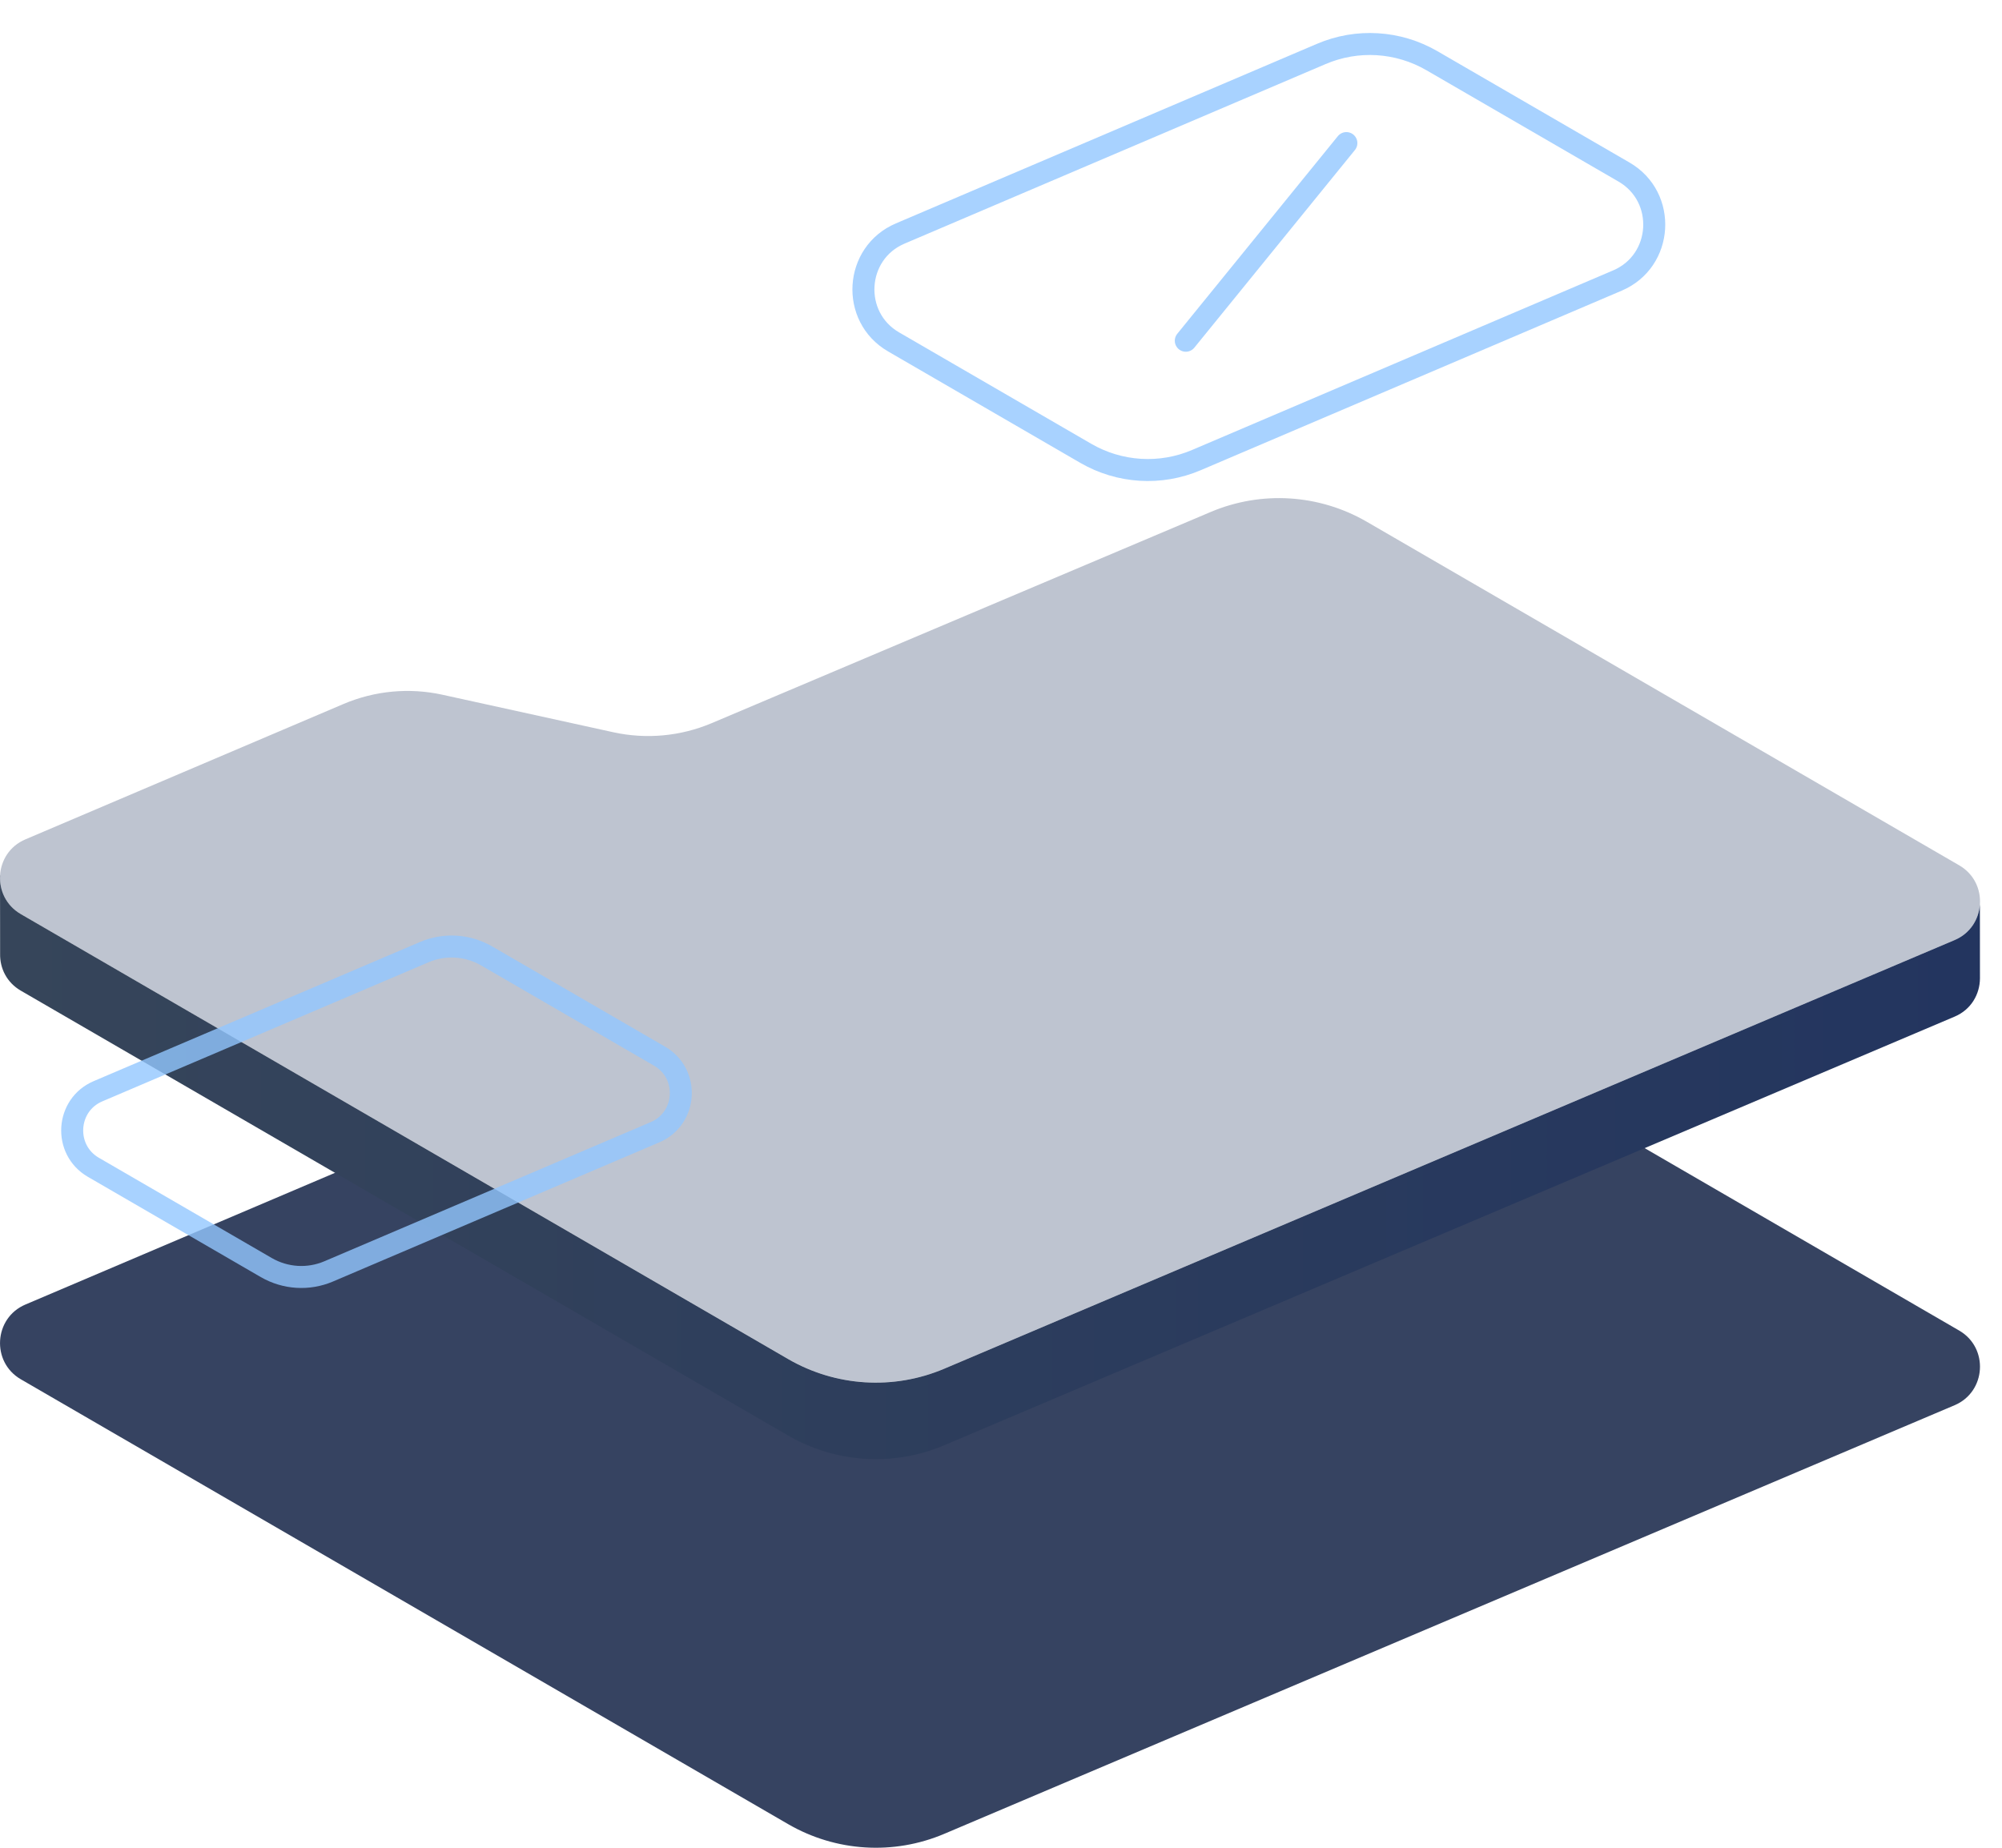 <svg width="91" height="84" viewBox="0 0 91 84" fill="none" xmlns="http://www.w3.org/2000/svg">
<g clip-path="url(#clip0_18641_256865)">
<path d="M89.054 60.488L73.763 51.618L42.917 64.704C40.612 65.682 37.988 65.518 35.821 64.263L16.255 52.918C16.038 52.988 15.823 53.064 15.613 53.153L1.153 59.306C-0.283 59.917 -0.404 61.919 0.945 62.702L35.824 82.926C37.99 84.181 40.615 84.346 42.919 83.368L88.846 63.882C90.282 63.273 90.406 61.271 89.054 60.488Z" fill="#364361"/>
<path opacity="0.4" d="M0.945 41.555L35.823 61.779C37.99 63.034 40.615 63.199 42.919 62.221L88.846 42.735C90.284 42.124 90.408 40.122 89.056 39.339L62.126 23.719C59.961 22.464 57.337 22.299 55.035 23.273L32.354 32.873C30.936 33.473 29.372 33.618 27.871 33.287L20.11 31.583C18.604 31.252 17.032 31.4 15.613 32.004L1.153 38.159C-0.285 38.77 -0.407 40.773 0.945 41.555Z" fill="#5E6C8A"/>
<path opacity="0.8" d="M40.918 10.616L60.062 2.451C61.691 1.755 63.552 1.87 65.086 2.759L73.821 7.823C75.782 8.961 75.605 11.864 73.522 12.752L54.379 20.917C52.749 21.613 50.888 21.497 49.354 20.609L40.619 15.544C38.658 14.409 38.833 11.504 40.918 10.616Z" stroke="#92C6FF" stroke-miterlimit="10" stroke-linecap="round"/>
<path opacity="0.8" d="M61.199 6.505L53.9 15.49" stroke="#92C6FF" stroke-miterlimit="10" stroke-linecap="round"/>
<path d="M89.995 41.113C89.951 41.786 89.561 42.434 88.844 42.737L42.917 62.224C40.613 63.201 37.988 63.037 35.822 61.782L0.946 41.555C0.273 41.165 -0.035 40.472 0.005 39.8C0.005 39.797 0.002 39.797 0 39.795C0 41.036 0.009 43.001 0.005 43.367C-0.007 44.011 0.301 44.662 0.946 45.036L35.824 65.26C37.991 66.515 40.615 66.68 42.92 65.702L88.847 46.216C89.603 45.896 89.993 45.191 89.998 44.479C89.998 44.105 89.995 41.967 89.995 41.113Z" fill="url(#paint0_linear_18641_256865)"/>
<path opacity="0.8" d="M4.452 49.61L19.288 43.283C20.208 42.891 21.254 42.957 22.12 43.457L29.984 48.017C31.359 48.813 31.235 50.849 29.774 51.472L14.938 57.799C14.018 58.191 12.972 58.125 12.106 57.625L4.242 53.065C2.869 52.268 2.993 50.233 4.452 49.61Z" stroke="#92C6FF" stroke-miterlimit="10" stroke-linecap="round"/>
</g>
<defs>
<linearGradient id="paint0_linear_18641_256865" x1="2.02926e-05" y1="53.065" x2="89.997" y2="53.065" gradientUnits="userSpaceOnUse">
<stop stop-color="#36455A"/>
<stop offset="1" stop-color="#23355F"/>
</linearGradient>
<clipPath id="clip0_18641_256865">
<rect width="90.002" height="84" fill="white" transform="translate(-0.001)"/>
</clipPath>
</defs>
</svg>
